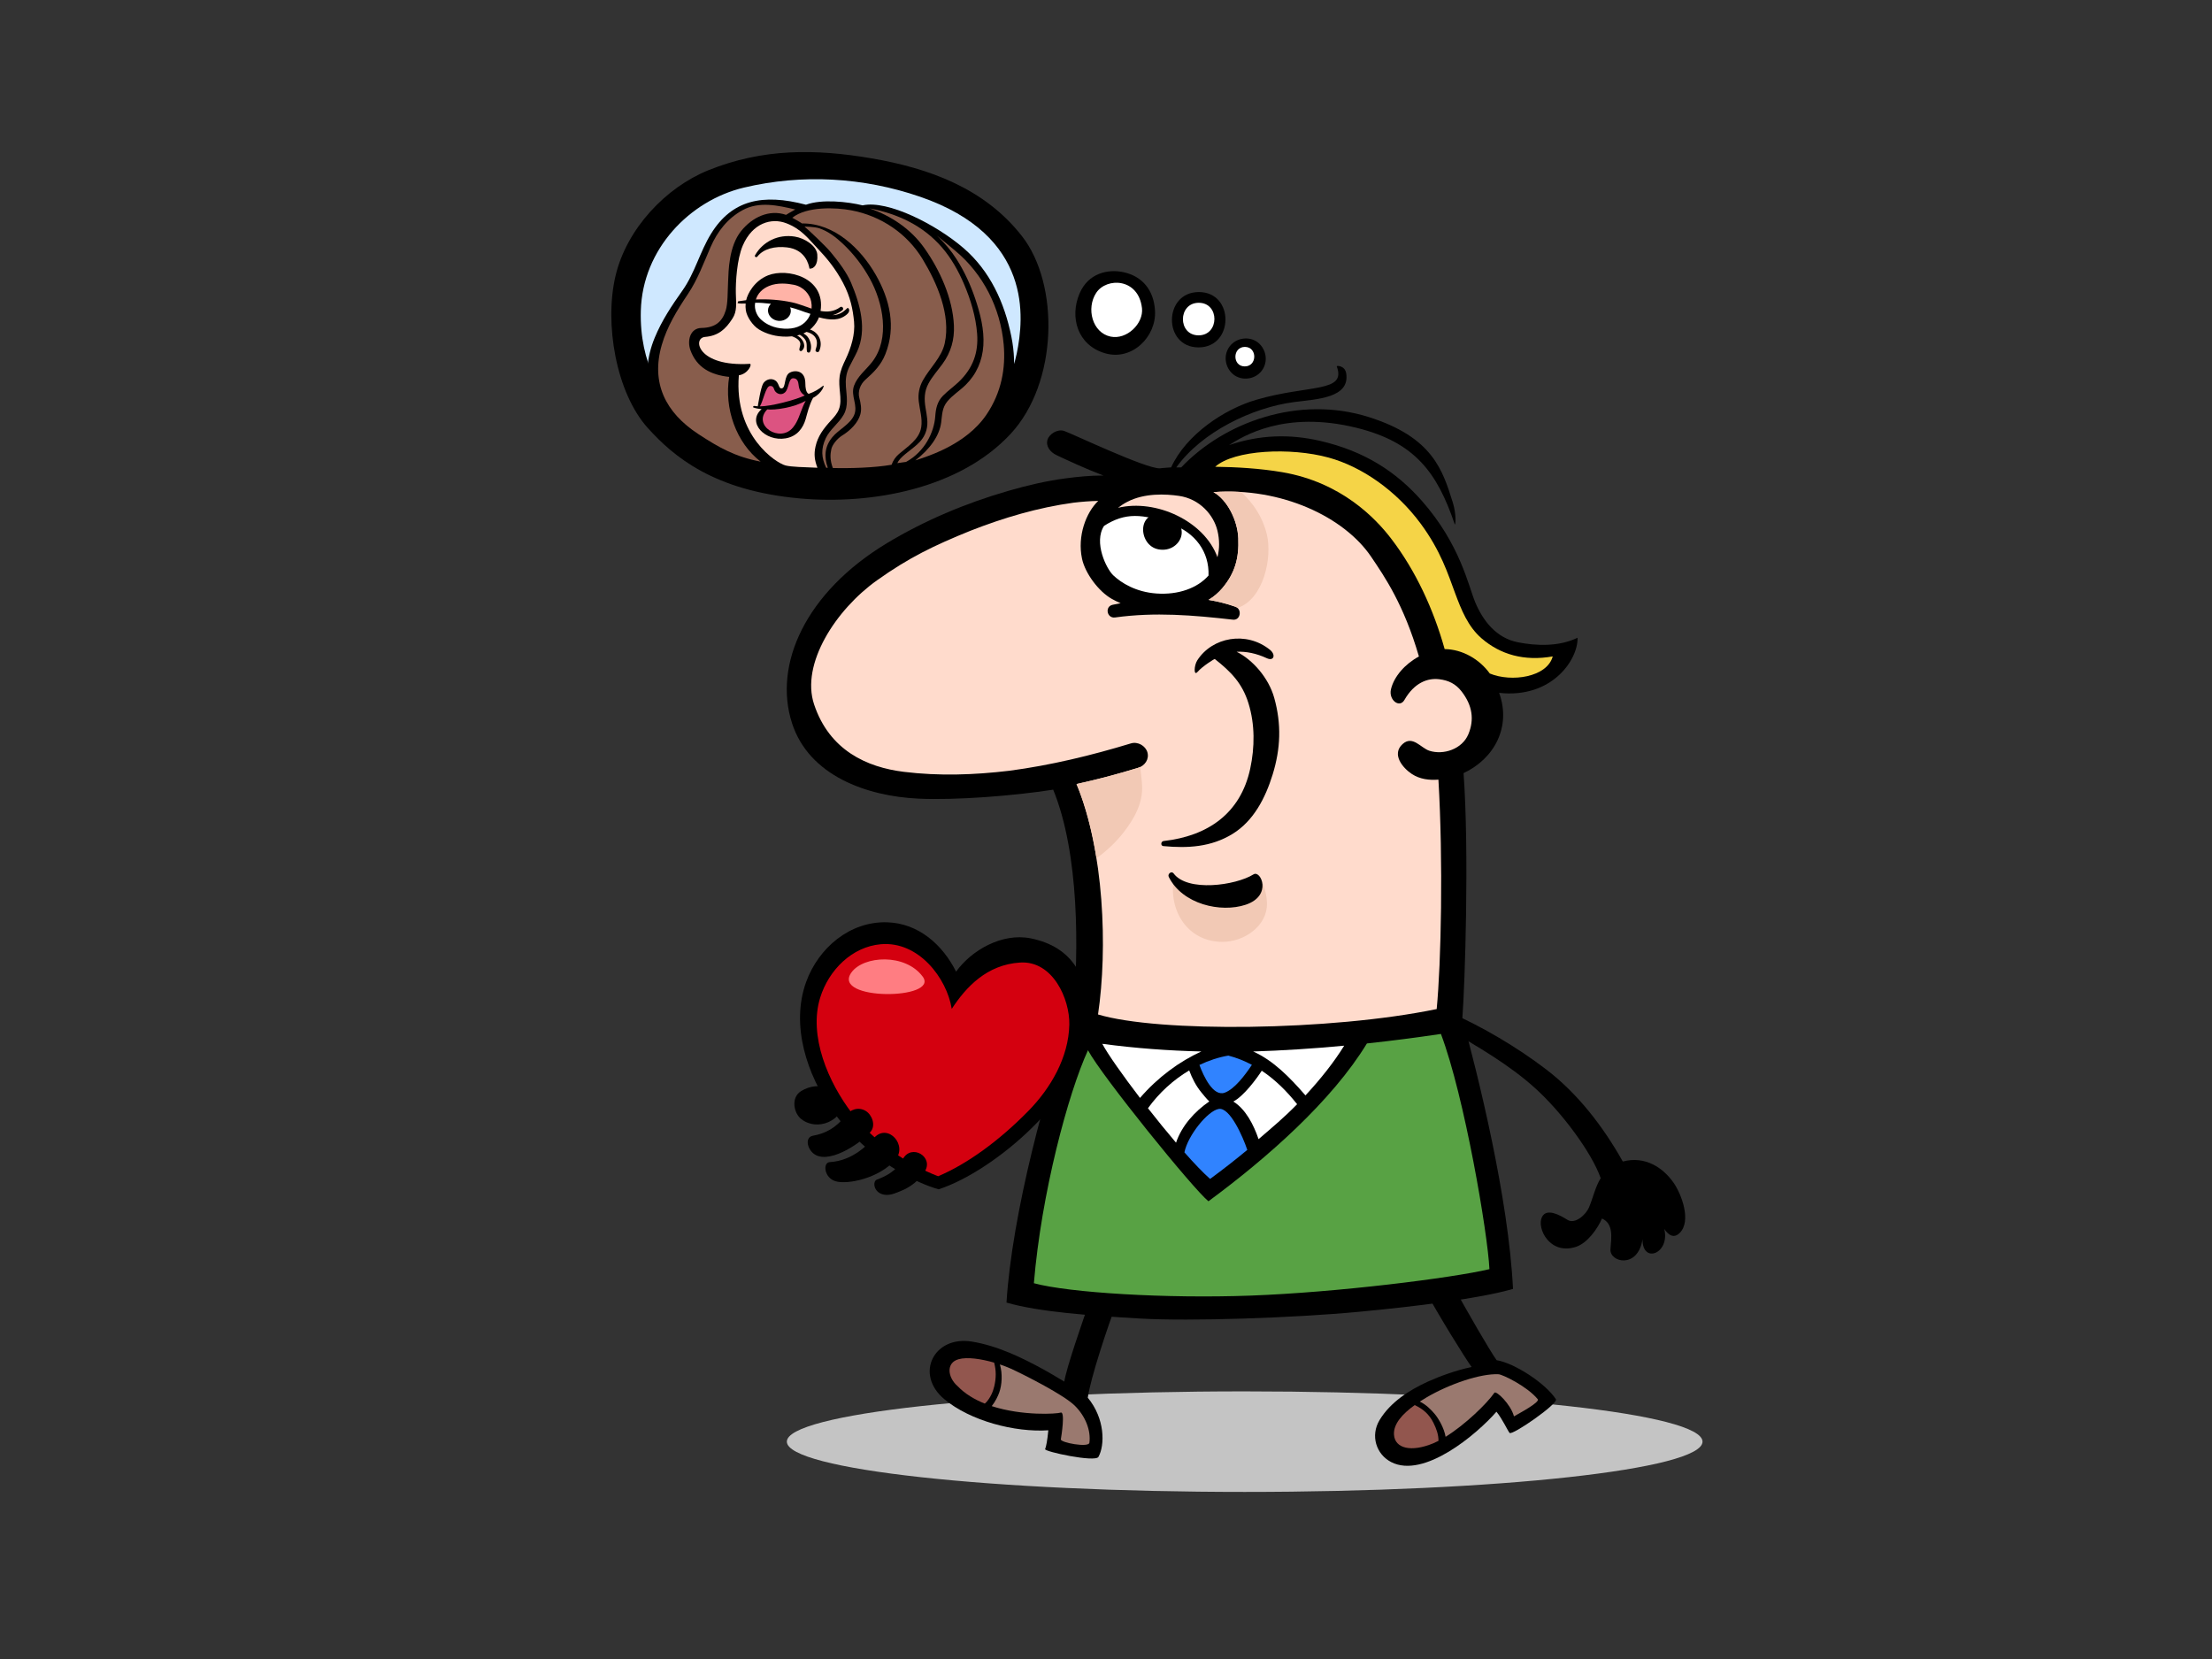 <?xml version="1.0" encoding="utf-8"?>
<!-- Generator: Adobe Illustrator 17.0.0, SVG Export Plug-In . SVG Version: 6.00 Build 0)  -->
<!DOCTYPE svg PUBLIC "-//W3C//DTD SVG 1.1//EN" "http://www.w3.org/Graphics/SVG/1.1/DTD/svg11.dtd">
<svg version="1.1" id="Layer_1" xmlns="http://www.w3.org/2000/svg" xmlns:xlink="http://www.w3.org/1999/xlink" x="0px" y="0px"
	 width="800px" height="600px" viewBox="0 0 800 600" enable-background="new 0 0 800 600" xml:space="preserve">
<rect x="0" y="0" width="800" height="600" fill="#333333" stroke="none"/>
<g>
	<path fill="#C4C4C4" d="M284.576,521.393c0,10.043,74.133,18.183,165.579,18.183c91.451,0,165.584-8.141,165.584-18.183
		c0-10.041-74.134-18.183-165.584-18.183C358.709,503.209,284.576,511.352,284.576,521.393z"/>
	<path d="M570.54,230.651c-6.796,3.281-14.873,2.953-21.562,1.642c-7.839-1.537-12.643-7.772-15.466-14.53
		c-2.406-5.754-5.392-20.858-19.218-36.559c-9.235-10.489-20.622-18.045-37.029-21.795c-10.826-2.474-21.714-2.204-32.795,1.587
		c4.84-3.064,19.97-12.76,46.2-6.261c21.026,5.209,29.108,16.129,35.447,34.856c0.278,0.818,0.71-3.427-0.709-7.917
		c-3.677-11.643-7.208-23.513-30.367-30.84c-25.229-7.98-52.225,1.773-67.822,18.196c-0.035,0.036-1.626,0.008-1.805,0.016
		c9.148-12.726,27.298-21.638,42.688-23.646c8.152-1.065,20.086-1.417,18.787-10.28c-0.442-3.006-3.556-2.949-3.427-2.6
		c3.545,9.571-10.043,6.499-29.067,12.051c-11.76,3.434-25.431,12.67-30.838,24.459c-2.501,0.129-3.803,0.337-4.116,0.348
		c-5.028,0.176-32.215-12.779-34.624-13.543c-2.409-0.764-5.385,1.19-5.97,3.2c-0.704,2.412,1.015,4.54,3.389,5.641
		c4.187,1.942,10.067,4.732,16.855,7.31c-0.1,0-0.203-0.006-0.302-0.006c-4.453,0-8.886,0.429-13.308,1.011
		c-7.066,0.926-14.022,2.571-20.837,4.54c-15.384,4.443-30.34,10.74-43.894,18.921c-29.396,17.74-41.151,43.864-34.312,65.066
		c6.145,19.054,27.044,26.431,45.682,27.316c13.51,0.64,34.447-1.009,48.784-3.239c9.448,23.084,9.318,58.238,7.13,81.402
		c-9.46,25.178-22.026,71.941-24.02,104.092c11.792,3.426,30.486,4.732,48.393,5.776s55.238-0.2,78.994-2.434
		c20.815-1.956,43.856-4.818,55.802-8.284c-1.624-33.05-12.672-77.358-18.32-97.901c0.952-12.328,2.504-60.215,0.437-88.637
		c11.273-5.291,17.278-16.899,12.862-29.035C561.204,252.713,570.773,238.62,570.54,230.651z"/>
	<path fill="#FFDBCC" d="M407.698,181.495c6.237-3.246,13.902-2.849,18.701-2.153c7.537,1.096,12.549,6.928,13.909,12.59
		c0.788,3.272,0.798,6.545-0.002,9.598c-4.704-13.073-22.25-21.172-35.957-17.875C405.359,182.857,406.471,182.134,407.698,181.495z
		"/>
	<path fill="#FFFFFF" d="M399.302,190.181c7.653-4.909,13.907-4.414,24.417-0.632c8.508,3.061,13.677,9.998,13.359,18.604
		c-4.062,4.608-11.002,7.041-18.794,6.496c-7.516-0.526-12.754-3.833-15.65-6.567C400.158,205.744,395.431,196.137,399.302,190.181z
		"/>
	<path fill="#FFFFFF" d="M434.481,380.278c-12.069-0.286-23.945-1.176-35.828-2.767c2.039,3.791,7.365,11.368,13.643,19.571
		C418.796,389.56,426.577,383.873,434.481,380.278z"/>
	<path fill="#FFFFFF" d="M453.218,380.281c7.251,3.231,13.17,9.278,18.921,15.886c5.496-5.945,10.315-12.002,14.003-17.982
		C475.477,379.212,463.357,379.978,453.218,380.281z"/>
	<path fill="#3083FF" d="M442.975,395.171c3.445-1.287,7.157-6.084,9.79-10.059c-2.651-1.414-5.479-2.558-8.514-3.342
		c-3.505,0.586-7.039,1.748-10.462,3.385C435.265,389.153,438.743,396.752,442.975,395.171z"/>
	<path fill="#FFFFFF" d="M437.356,398.352c-1.142-1.106-2.143-2.387-2.873-3.277c-1.939-2.364-3.337-5.093-4.392-7.945
		c-5.69,3.383-10.901,8.085-14.912,13.677c3.329,4.254,6.815,8.544,10.149,12.457C427.388,407.168,432.04,401.996,437.356,398.352z"
		/>
	<path fill="#3083FF" d="M440.793,401.06c-3.979,0.647-11.206,9.572-12.431,15.708c3.537,4.009,6.776,7.403,9.291,9.609
		c4.495-3.297,9.018-6.825,13.45-10.501C449.441,410.916,444.773,400.416,440.793,401.06z"/>
	<path fill="#FFFFFF" d="M456.329,387.24c-1.808,2.816-6.507,9.194-10.275,11.142c4.484,2.786,7.346,8.411,9.124,13.61
		c5.129-4.402,9.378-7.948,13.941-12.641C465.479,394.748,461.254,390.519,456.329,387.24z"/>
	<path fill="#58A244" d="M521.13,373.939c-8.98,1.338-17.907,2.488-26.767,3.44c-12.711,20.861-36.128,41.452-57.309,57.078
		c-5.625-4.549-38.642-45.385-43.575-54.622c-7.186,15.671-16.858,51.774-19.564,84.262c12.733,3.443,47.722,5.606,78.383,4.475
		c31.193-1.151,72.73-6.34,86.379-9.563C538.079,446.184,529.658,396.491,521.13,373.939z"/>
	<path fill="#FFDBCC" d="M531.039,265.576c-2.258,5.368-8.964,7.567-14.065,5.953c-3.113-0.985-6.065-5.713-9.704-2.431
		c-4.074,3.677,0.01,8.614,3.313,10.801c2.905,1.923,6.3,2.326,9.644,2.066c1.745,29.624,0.99,66.106-0.628,82.975
		c-38.477,7.95-100.651,8.527-122.482,1.95c3.526-23.748,2.195-59.414-7.769-83.334c8.166-1.8,14.26-3.428,22.234-5.854
		c2.515-0.766,4.112-3.149,3.389-5.639c-0.682-2.328-3.451-3.966-5.97-3.199c-14.352,4.365-28.97,7.901-43.911,9.884
		c-12.695,1.519-25.479,1.959-38.186,0.399c-13.423-1.648-26.945-7.794-32.475-24.39c-4.904-14.71,7.942-34.331,22.741-44.867
		c11.556-8.228,20.592-12.596,33.888-17.97c11.943-4.68,24.409-8.376,37.233-10.119c2.957-0.348,5.926-0.58,8.902-0.639
		c-4.413,4.204-7.602,12.688-5.864,20.899c1.115,5.266,5.986,11.821,10.724,14.506c1.022,0.58,2.107,1.111,3.24,1.595
		c-0.958,0.18-1.915,0.367-2.863,0.561c-2.962,0.607-2.117,5.004,0.86,4.591c14.374-1.996,28.279-0.833,42.607,0.799
		c2.765,0.315,3.407-3.796,0.904-4.684c-3.183-1.13-6.432-1.926-9.722-2.466c1.996-1.219,3.633-2.651,4.971-4.228
		c4.637-5.474,6.085-10.947,5.795-18.064c-0.268-6.615-4.057-13.956-8.986-16.694c24.586-1.797,47.326,8.994,57.054,23.402
		c4.831,7.151,11.792,17.224,17.263,36.044c-5.02,2.705-9.027,7.233-10.116,11.876c-0.903,3.839,3.097,6.951,4.874,3.839
		c3.583-6.27,8.441-7.998,12.585-7.489c3.413,0.419,5.975,1.688,8.093,4.421C532.493,255.076,533.286,260.234,531.039,265.576z"/>
	<path fill="#F2C9B5" d="M406.3,301.126c3.777-4.828,7.076-10.585,6.752-16.926c-0.118-2.288-0.405-4.551-0.683-6.815
		c-0.251,0.122-0.51,0.232-0.785,0.316c-7.974,2.426-14.068,4.054-22.234,5.854c3.307,7.937,5.657,17.171,7.2,26.831
		C400.284,307.746,403.617,304.552,406.3,301.126z"/>
	<path fill="#F2C9B5" d="M438.859,177.974c4.929,2.738,8.717,10.079,8.986,16.694c0.289,7.117-1.158,12.59-5.795,18.064
		c-1.338,1.578-2.975,3.01-4.971,4.228c3.289,0.54,6.539,1.336,9.722,2.466c0.308,0.11,0.567,0.267,0.782,0.459
		c9.453-3.223,12.634-18.28,10.566-26.709c-1.525-6.215-4.882-11.212-9.29-15.247C445.579,177.726,442.237,177.728,438.859,177.974z
		"/>
	<path fill="#F2C9B5" d="M424.521,317.932c-1.923,11.144,4.796,22.649,17.565,22.707c7.934,0.038,16.334-5.849,16.129-13.947
		c-0.075-2.938-0.834-5.725-1.982-8.401C448.106,324.454,430.709,325.329,424.521,317.932z"/>
	<path fill="#F5D447" d="M538.8,243.581c-3.728-5.185-9.911-8.751-16.323-8.833c-3.998-14.246-10.4-28.296-19.409-40.025
		c-5.598-7.29-17.963-20.279-39.279-23.941c-8.066-1.384-16.763-1.875-24.305-1.972c6.846-6.121,27.246-7.101,41.061-3.31
		c11.953,3.281,24.424,11.908,33.279,23.906c7.265,9.843,9.854,18.168,12.421,25.077c2.241,6.034,4.661,12.139,9.607,16.404
		c6.796,5.859,15.423,8.324,25.715,6.515C559.524,244.947,546.634,246.824,538.8,243.581z"/>
	<path d="M404.463,469.633c-3.315,0.186-6.612,0.183-9.911-0.402c-3.361,9.633-8.76,25.162-9.646,30.441
		c-2.846-1.73-5.851-3.474-7.079-4.151c-8.192-4.511-17.039-8.81-26.373-10.321c-13.742-2.225-20.732,11.81-9.944,20.824
		c9.423,7.874,25.53,12.069,37.633,11.262c-0.351,3.687-0.787,5.908-1.157,6.806c-0.365,0.901,18.139,4.869,19.28,2.813
		c2.377-4.274,2.403-13.834-3.855-21.415C394.411,498.492,400.455,480.036,404.463,469.633z"/>
	<path fill="#92564E" d="M356.162,507.633c-3.707-1.479-7.152-3.517-9.827-6.31c-3.621-3.135-4.281-8.465,0.367-9.749
		c3.165-0.874,8.211-0.106,12.841,1.238c0.753,2.784,0.761,5.547,0.045,8.571c-0.499,2.109-1.414,4.094-2.867,5.736
		C356.55,507.314,356.359,507.479,356.162,507.633z"/>
	<path fill="#9A796F" d="M393.996,521.804c-0.246,1.828-10.531-0.054-10.326-1.258c0.208-1.2,1.641-10.307-0.081-9.655
		c-1.217,0.458-13.739,1.29-24.911-2.35c1.292-1.621,2.244-3.617,2.709-4.915c0.982-2.732,1.246-6.768,0.242-10.157
		c1.405,0.472,2.738,0.982,3.917,1.505c5.496,2.536,19.243,9.544,23.154,13.399C392.612,512.227,394.584,517.409,393.996,521.804z"
		/>
	<path d="M562.712,506.046c-3.792-5.814-15.089-13.116-21.438-14.112c-2.433-3.399-10.391-17.149-16.1-27.533
		c-3.456,0.644-6.943,1.038-10.459,1.074c5.63,10.375,14.978,25.409,17.511,28.922c-5.647,1.179-11.64,3.383-15.836,5.291
		c-6.682,3.045-13.499,7.397-17.416,13.837c-3.437,5.651-1.282,12.452,4.187,15.263c11.819,6.069,30.882-10.003,38.053-18.22
		c2.151,2.647,3.89,6.542,4.735,7.659C546.796,519.346,563.727,507.6,562.712,506.046z"/>
	<path fill="#92564E" d="M518.327,522.005c-7.91,3.267-13.812,1.889-14.17-3.097c-0.278-3.854,2.986-7.504,7.489-10.739
		c2.964,1.386,5.203,3.238,6.803,6.459c0.987,1.983,1.834,4.2,1.797,6.478C519.594,521.442,518.95,521.746,518.327,522.005z"/>
	<path fill="#9A796F" d="M547.545,512.245c-1.119-4.338-6.444-9.461-7.089-8.522c-2.708,3.925-10.539,11.511-17.632,15.916
		c-0.544-3.151-2.485-6.501-3.919-8.23c-1.278-1.54-3.23-3.486-5.417-4.503c0.774-0.505,1.573-1,2.387-1.479
		c8.249-4.869,19.622-8.732,26.078-8.412c1.517,0.075,10.489,4.46,14.19,9.029C557.025,507.133,549.475,511.136,547.545,512.245z"/>
	<g>
		<path d="M372.809,339.376c-10.388-2.099-21.444,4.265-27.025,12.029c-4.877-9.695-13.529-17.497-24.935-17.842
			c-13.492-0.411-24.811,9.263-29.272,21.511c-5.722,15.717,0.292,33.766,9.622,46.764c12.979,18.082,30.908,26.327,38.283,28.288
			c10.121-3.281,23.186-11.822,33.875-22.359c10.828-10.669,20.478-24.705,20.281-40.587
			C393.475,353.787,388.266,342.497,372.809,339.376z"/>
		<path fill="#D4000F" d="M386.734,370.583c-0.256,11.956-6.804,23.005-14.705,31.097c-10.61,10.864-22.332,19.353-32.745,23.721
			c-9.949-3.798-22.645-11.786-30.993-22.579c-8.735-11.292-15.945-28.198-11.66-42.011c3.124-10.078,11.57-18.417,21.934-19.318
			c13.704-1.193,23.885,12.329,25.649,23.383c5.118-7.85,12.676-16.021,24.756-16.761
			C380.77,347.39,386.929,361.329,386.734,370.583z"/>
	</g>
	<g>
		<path d="M294.015,410.749c4.411-0.774,8.319-2.782,11.645-7.133c1.792-2.347,4.773-3.448,7.446-1.827
			c2.269,1.374,3.69,5.141,1.827,7.446c-2.938,3.636-13.99,11.427-19.788,8.555C291.989,416.227,290.829,411.309,294.015,410.749z"
			/>
		<path d="M300.075,420.298c8.53-0.505,13.898-6.548,16.219-8.951c4.961-5.133,12.159,2.945,7.408,8.234
			c-5.986,6.663-17.208,8.889-21.466,7.646C297.98,425.985,297.531,420.447,300.075,420.298z"/>
		<path d="M317.156,426.613c2.757-1.046,6.949-2.832,9.298-7.297c3.143-5.97,11.589-0.839,7.864,4.588
			c-2.153,3.137-4.84,5.311-8.349,6.76c-1.691,0.698-3.509,1.53-5.337,1.486C316.036,432.031,315.318,427.311,317.156,426.613z"/>
		<path d="M289.82,404.756c-2.736-2.102-3.893-7.762-0.13-10.122c6.725-4.22,15.193-0.486,14.985,4.975
			C304.477,404.816,295.904,409.427,289.82,404.756z"/>
	</g>
	<path d="M605.328,427.838c-3.749-5.439-10.291-9.924-18.415-7.756c-7.103-12.633-16.311-24.646-27.88-33.438
		c-10.531-8.007-22.83-15.272-34.752-20.521c-1.13-0.496-2.5,5.024-1.416,5.655c11.107,6.469,22.773,13.133,32.345,21.783
		c9.77,8.824,20.534,23.441,23.701,32.536c-1.967,3.23-2.684,6.89-4.248,10.623c-1.033,2.471-4.964,6.191-7.753,4.46
		c-2.787-1.732-7.55-4.406-9.245-1.004c-1.95,3.911,2.733,13.831,12.252,10.782c4.203-1.346,7.85-6.567,9.466-10.264
		c4.216,1.891,3.397,6.847,3.065,11.079c-0.38,4.831,9.947,7.202,11.591-3.575c-0.072,9.097,10.052,5.139,7.862-3.734
		c1.497,2.201,3.456,3.636,5.662,1.368C611.761,441.51,608.162,431.949,605.328,427.838z"/>
	<path d="M421.786,186.504c-10.777-3.234-10.507,10.764-2.798,12.18C427.053,200.165,431.662,189.466,421.786,186.504z"/>
	<path d="M460.842,252.392c-2.035-7.281-7.853-13.842-13.597-16.674c3.507-0.172,7.181,0.604,10.907,2.329
		c2.593,1.2,3.342-1.258,1.157-3.027c-8.565-6.936-20.948-4.599-26.313,3.831c-1.176,1.848-1.33,5.792,0.091,4.165
		c1.842-2.109,6.148-4.769,6.255-4.684c5.873,4.64,9.932,8.748,12.193,16.048c2.357,7.616,2.28,15.911,0.618,23.637
		c-3.494,16.222-15.374,24.35-31.322,26.152c-1.006,0.115-1.171,1.729-0.089,1.831c8.841,0.831,17.216,0.351,24.949-4.359
		c7.731-4.71,11.977-13.13,14.567-21.488C463.162,270.777,463.497,261.89,460.842,252.392z"/>
	<path d="M453.369,316.217c-6.514,4.071-23.934,6.434-28.917-0.334c-0.756-1.027-2.283,0.194-1.756,1.252
		c4.942,9.93,18.824,13.071,27.822,10.071C460.287,323.951,455.984,314.581,453.369,316.217z"/>
	<g>
		<g>
			<path d="M369.623,85.421c-13.62-17.422-33.739-24.603-54.385-28.147c-20.483-3.515-39.521-3.577-59.017,4.287
				c-15.479,6.243-29.51,21.142-33.57,38.042c-4.163,17.327,0.132,42.488,11.703,55.265c9.221,10.186,23.726,22.604,54.936,25.396
				c26.048,2.329,57.765-3.504,76.187-23.322C382.707,138.404,383.224,102.821,369.623,85.421z"/>
			<path fill="#CFE8FF" d="M367.74,127.761c-2.765,13.58-12.46,25.073-24.031,31.255c-14.624,7.812-28.504,11.401-59.6,9.328
				c-20.012-1.333-53.382-18.139-52.346-55.972c0.612-22.331,17.729-39.868,37.26-44.519c21.109-5.027,43.241-3.745,63.724,3.296
				C373.715,85.225,370.3,115.18,367.74,127.761z"/>
		</g>
		<g>
			<path d="M417.727,112.42c-0.4-7.383-4.503-12.528-11.492-14.001c-5.465-1.151-12.655,0.288-15.819,7.767
				c-3.601,8.512-0.78,18.631,9.204,21.568C409.398,130.63,418.233,121.786,417.727,112.42z"/>
			<path fill="#FFFFFF" d="M401.657,121.736c-6.607-1.382-8.91-10.203-5.188-15.843c3.725-5.639,15.279-5.392,16.542,5.549
				C413.651,116.981,407.553,122.968,401.657,121.736z"/>
		</g>
		<g>
			<path d="M433.588,105.625c-12.903,0-13.033,20.014-0.122,20.014C446.367,125.639,446.498,105.625,433.588,105.625z"/>
			<path fill="#FFFFFF" d="M433.553,109.507c-7.589,0-7.667,11.773-0.071,11.773C441.071,121.281,441.147,109.507,433.553,109.507z"
				/>
		</g>
		<g>
			<path d="M455.547,124.398L455.547,124.398c-2.805-2.806-7.608-2.568-10.294,0.253c-2.786,2.926-2.552,7.489,0.253,10.294h0.002
				c2.805,2.806,7.608,2.568,10.294-0.253C458.587,131.767,458.352,127.203,455.547,124.398z"/>
			<path fill="#FFFFFF" d="M450.235,125.464c-4.545,0-4.591,7.051-0.043,7.051C454.737,132.515,454.781,125.464,450.235,125.464z"/>
		</g>
	</g>
	<path d="M365.774,121.738c-2.469-12.272-7.707-23.747-17.29-32.002c-9.844-8.481-27.328-17.476-36.514-15.463
		c-5.338-1.313-14.7-2.363-20.484-0.23c-15.74-4.146-26.766-1.691-34.277,10.412c-4.097,6.598-5.867,14.222-10.388,20.611
		c-3.942,5.566-7.411,10.75-10.027,17.06c-5.924,14.279-1.807,28.626,9.69,38.61c8.848,7.686,23.176,12.97,34.948,12.36
		c1.594-0.081,2.312-1.311,2.114-2.428c4.254,0.901,8.533,1.621,12.905,2.04c1.305,0.125,2.388,0.547,3.259,1.163
		c6.491,0.199,13.117,0.062,19.841-0.469c0.099,0.3,0.195,0.636,0.292,0.956c0.809-0.361,1.697-0.561,2.627-0.551
		c0.521,0.005,1.041,0.032,1.559,0.049c-0.002-0.18,0.005-0.354,0.016-0.524c13.893-2.094,28.188-7.389,36.36-20.383
		C366.591,143.115,367.991,132.752,365.774,121.738z"/>
	<path fill="#885D4C" d="M252.554,156.981c-11.953-7.812-17.189-18.554-13.206-32.262c1.954-6.725,5.549-12.55,9.407-18.312
		c3.59-5.363,5.681-11.187,8.238-17.055c2.433-5.59,6.169-10.41,11.583-13.349c6.032-3.276,12.728-1.715,19.046-0.241
		c-0.804,0.435-1.592,0.893-2.368,1.353c-0.316,0.187-0.642,0.393-0.965,0.595c-6.092-2.096-12.25,0.868-16.243,5.837
		c-4.495,5.597-4.545,14.462-4.723,18.387c-0.176,3.925-0.092,7.866-0.837,10.295c-1.282,4.168-3.817,6.296-8.816,6.381
		c-4.108,0.072-5.209,4.63-3.963,8.049c2.288,6.286,7.314,8.926,14.009,9.646c-1.856,11.403,2.515,23.818,11.387,30.656
		C265.824,165.17,260.06,161.888,252.554,156.981z"/>
	<path fill="#FFDBCC" d="M295.636,169.166c-5.005-0.205-9.402-0.286-11.527-0.823c-3.318-0.836-18.67-10.602-16.898-32.615
		c3.375-0.493,5.006-4.206,3.931-4.143c-18.838,1.149-20.845-9.333-16.146-9.733c4.696-0.399,7.368-2.662,9.946-6.707
		c1.67-2.622,1.276-5.269,1.184-9.116c-0.092-3.844,0.359-12.209,2.517-17.233c3.497-8.144,10.338-10.148,15.765-8.047
		c5.425,2.099,7.837,5.479,11.225,9.038c3.386,3.561,6.51,7.313,9.25,12.485c2.738,5.172,3.574,9.72,3.995,14.025
		c0.453,4.6-1.092,9.556-3.062,13.674c-0.952,1.988-1.831,3.95-2.145,6.132c-0.283,1.948-0.067,3.93,0.114,5.878
		c0.191,2.037,0.361,4.101-0.384,6.056c-0.591,1.545-1.758,2.824-2.878,4.041c-2.619,2.854-4.731,5.6-5.574,9.387
		C294.32,164.286,294.595,166.446,295.636,169.166z"/>
	<path fill="#885D4C" d="M299.378,169.166c-0.11-0.002-0.466,0.005-0.577,0c-1.746-3.672-1.931-6.823-0.172-10.636
		c1.51-3.264,4.731-5.423,6.502-8.546c1.784-3.142,1.058-6.76,0.802-10.151c-0.184-2.445,0.073-4.739,1.149-6.981
		c0.915-1.907,2.005-3.731,2.889-5.654c3.683-8.001,1.111-17.181-2.152-24.91c-1.616-3.83-4.595-7.732-7.489-11.217
		c-1.527-1.842-7.796-7.867-9.361-9.1c-0.041-0.032,3.634,0.024,5.282,0.578c3.305,1.112,6.069,3.248,8.527,5.56
		c3.946,3.709,7.265,8.028,9.83,12.696c4.785,8.706,7.365,21.576,0.857,30.047c-2.223,2.892-5.331,5.166-6.593,8.644
		c-1.347,3.715,1.624,7.113-0.016,10.739c-1.471,3.254-5.547,5.121-7.807,7.845C298.229,161.483,297.972,165.194,299.378,169.166z"
		/>
	<path fill="#885D4C" d="M322.452,168.084c-6.091,1.082-15.132,1.346-21.252,1.179c-1.054-2.879-0.958-4.894-0.539-6.831
		c0.334-1.546,2.05-3.766,3.995-4.972c2.782-1.727,5.639-4.427,6.524-7.677c0.508-1.872,0.116-4.027-0.385-5.852
		c-0.648-2.372,0.37-4.986,2.207-6.62c3.103-2.755,5.622-5.266,7.197-9.212c3.935-9.854,1.653-19.801-3.524-28.808
		c-5.314-9.248-14.869-18.633-26.631-18.476c-0.841-0.602-3.288-1.934-3.501-2.058c5.3-4.222,15.86-3.718,21.28-2.701
		c10.931,2.048,20.305,8.508,25.841,17.656c5.314,8.783,10.249,20.197,8.01,30.451c-1.119,5.122-5.425,8.924-7.915,13.431
		c-1.295,2.344-1.788,4.875-1.487,7.518c0.356,3.126,1.398,6.234,0.901,9.388c-0.694,4.43-4.88,6.963-8.077,9.715
		C323.816,165.317,322.963,166.638,322.452,168.084z"/>
	<path fill="#885D4C" d="M327.683,167.058c-0.464,0.084-2.678,0.343-3.135,0.448c0.93-2.272,4.384-4.287,7.071-6.687
		c1.705-1.524,2.836-3.116,3.44-5.29c0.734-2.643,0.119-5.344-0.318-7.988c-0.521-3.157-0.497-5.964,1.073-8.867
		c1.381-2.547,3.38-4.759,5.087-7.108c3.041-4.193,4.316-8.74,4.097-13.821c-0.426-9.776-5.025-20.041-10.75-28.101
		c-4.77-6.717-11.83-11.541-19.753-14.265c10.192,1.916,19.377,6.232,26.181,14.114c3.405,3.944,5.961,8.541,7.971,13.243
		c2.434,5.7,4.274,11.832,4.742,17.972c0.516,6.803-1.503,12.412-6.513,17.274c-1.864,1.812-4.036,3.299-5.854,5.16
		c-2.043,2.085-2.585,4.629-2.773,7.386C337.849,156.382,334.4,163.411,327.683,167.058z"/>
	<path fill="#885D4C" d="M356.757,149.977c-7.403,10.91-21.301,15.064-25.726,16.536c5.29-4.062,8.728-8.911,9.356-13.701
		c0.37-2.829,0.302-5.336,2.272-7.688c1.859-2.223,4.468-3.841,6.545-5.879c3.998-3.923,6.078-8.822,6.436-14.247
		c0.383-5.814-1.139-11.679-3.011-17.179c-1.659-4.882-3.826-9.602-6.62-14.001c-2.04-3.208-4.451-6.097-7.2-8.611
		c2.277,1.792,4.486,3.669,6.674,5.484c10.097,8.371,16.334,20.737,17.513,33.859C363.763,133.089,362.228,141.917,356.757,149.977z
		"/>
	<path d="M297.633,139.553c-1.457,1.201-3.165,2.212-5.179,2.895c-1.065-0.51-1.163-2.635-1.173-3.367
		c-0.016-1.398-0.116-2.833-1.205-3.923c-1.014-1.017-2.884-1.189-4.405-0.41c-2.194,1.122-1.39,5.425-2.856,5.703
		c-1.467,0.278-0.764-2.237-2.96-3.121c-1.492-0.601-3.131,0.199-3.842,1.384c-0.909,1.518-1.862,7.791-1.951,8.239
		c-0.423-0.022-0.842-0.059-1.246-0.127c-0.421-0.068-0.62,0.456-0.253,0.582c0.933,0.311,1.899,0.481,2.887,0.558
		c-5.52,4.815,1.29,11.851,8.695,10.573c4.314-0.744,6.358-3.922,7.23-6.974c0.668-2.328,1.227-4.958,2.673-7.666
		C297.428,142.157,298.407,138.917,297.633,139.553z"/>
	<path fill="#DC5381" d="M278.449,139.597c1.51-0.13,1.355,1.231,1.891,1.907c0.914,1.154,2.45,1.435,3.583,0.392
		c1.416-1.298,1.223-5.042,2.895-5.095c1.673-0.051,1.907,1.527,2.001,2.345c0.2,1.785,0.814,3.062,2.236,3.879
		c-3.625,1.716-12.283,3.93-16.227,3.947C276.041,145.002,276.937,139.728,278.449,139.597z"/>
	<path fill="#DC5381" d="M290.405,147.002c-1.1,2.541-1.723,5.33-3.653,7.646c-4.715,5.651-14.827-0.844-9.263-6.591
		c2.625,0.373,9.862-0.688,13.901-3.116C290.977,145.693,290.652,146.43,290.405,147.002z"/>
	<path d="M306.502,111.392c-1.707,1.659-3.024,2.463-5.39,2.597c1.209-0.326,2.395-0.89,3.544-1.764
		c0.707-0.539-0.051-1.678-0.782-1.142c-2.232,1.638-4.643,1.816-7.108,1.382c1.864-12.167-12.042-15.643-18.994-12.882
		c-4.942,1.962-7.405,6.626-7.91,8.984c-0.974,0.106-1.937,0.249-2.897,0.404c-0.078,0.226-0.145,0.451-0.219,0.677
		c0.982,0.17,1.953,0.184,2.93,0.127c-0.076,0.809-0.065,1.638,0.067,2.471c0.386,2.418,2.525,5.527,4.712,6.882
		c2.674,1.656,6.285,2.719,10.249,2.62c0.607-0.014,1.181-0.054,1.73-0.116c0.202,0.073,0.404,0.149,0.601,0.232
		c0.923,0.378,1.939,0.99,2.299,1.924c0.373,0.972-0.218,1.71-0.248,2.647c-0.011,0.423,0.523,0.733,0.882,0.429
		c1.843-1.556,0.494-4.087-1.126-5.195c-0.178-0.122-0.369-0.229-0.563-0.335c0.346-0.076,0.672-0.167,0.99-0.262
		c0.766,0.475,1.464,1.057,1.928,1.758c0.898,1.357,0.364,2.817,0.663,4.26c0.095,0.456,0.849,0.617,1.082,0.173
		c0.756-1.429,0.323-3.501-0.456-4.867c-0.469-0.828-1.146-1.39-1.929-1.788c0.408-0.175,0.78-0.372,1.139-0.577
		c1.181,0.291,2.266,0.809,3.032,1.8c1.106,1.432,0.75,3.161,0.232,4.712c-0.232,0.702,0.98,1.124,1.289,0.45
		c1.519-3.312-0.13-6.793-3.292-7.812c0.242-0.197,0.472-0.4,0.686-0.613c1.222-1.208,2.036-2.444,2.547-3.799
		c4.116,1.082,7.348,1.276,10.109-1.076C307.9,112.328,306.732,111.169,306.502,111.392z"/>
	<path fill="#FFFFFF" d="M291.129,116.55c-2.066,1.985-5.161,2.666-8.88,2.187c-3.571-0.458-5.975-2.109-7.284-3.434
		c-1.109-1.123-2.26-3.235-1.864-5.798c1.775-0.061,3.55,0.124,5.314,0.324c0.134,0.016,0.265,0.036,0.397,0.052
		c-0.601,0.598-1.001,1.362-1.054,2.217c-0.125,2.013,1.653,3.812,3.898,3.95c2.25,0.14,4.232-1.427,4.356-3.442
		c0.032-0.51-0.06-1.006-0.25-1.465c1.198,0.307,2.387,0.65,3.545,1.077c1.254,0.466,2.523,0.922,3.796,1.289
		C292.709,114.624,292.056,115.658,291.129,116.55z"/>
	<path fill="#FFB3A7" d="M293.518,111.616c-2.388-0.777-4.777-1.783-7.051-2.268c-4.264-0.91-8.7-1.235-13.084-1.041
		c0.701-2.234,2.333-3.876,4.743-4.888c3.065-1.284,6.712-0.879,8.983-0.423c3.564,0.718,5.792,3.504,6.283,6.107
		C293.553,109.955,293.595,110.798,293.518,111.616z"/>
	<path d="M287.447,85.567c-6.013-0.961-11.529,1.797-14.374,6.741c-0.31,0.539,0.464,0.965,0.841,0.483
		c2.264-2.878,6.407-3.814,10.697-3.321c6.631,0.759,7.88,6.115,8.145,7.686c1.513,0.145,3.143-1.333,2.827-5.107
		C295.315,88.854,291.02,86.14,287.447,85.567z"/>
	<path fill="#FF7D82" d="M307.911,351.729c4.394-6.153,19.531-7.001,25.795,1.473C339.972,361.678,300.541,362.049,307.911,351.729z
		"/>
</g>
</svg>
